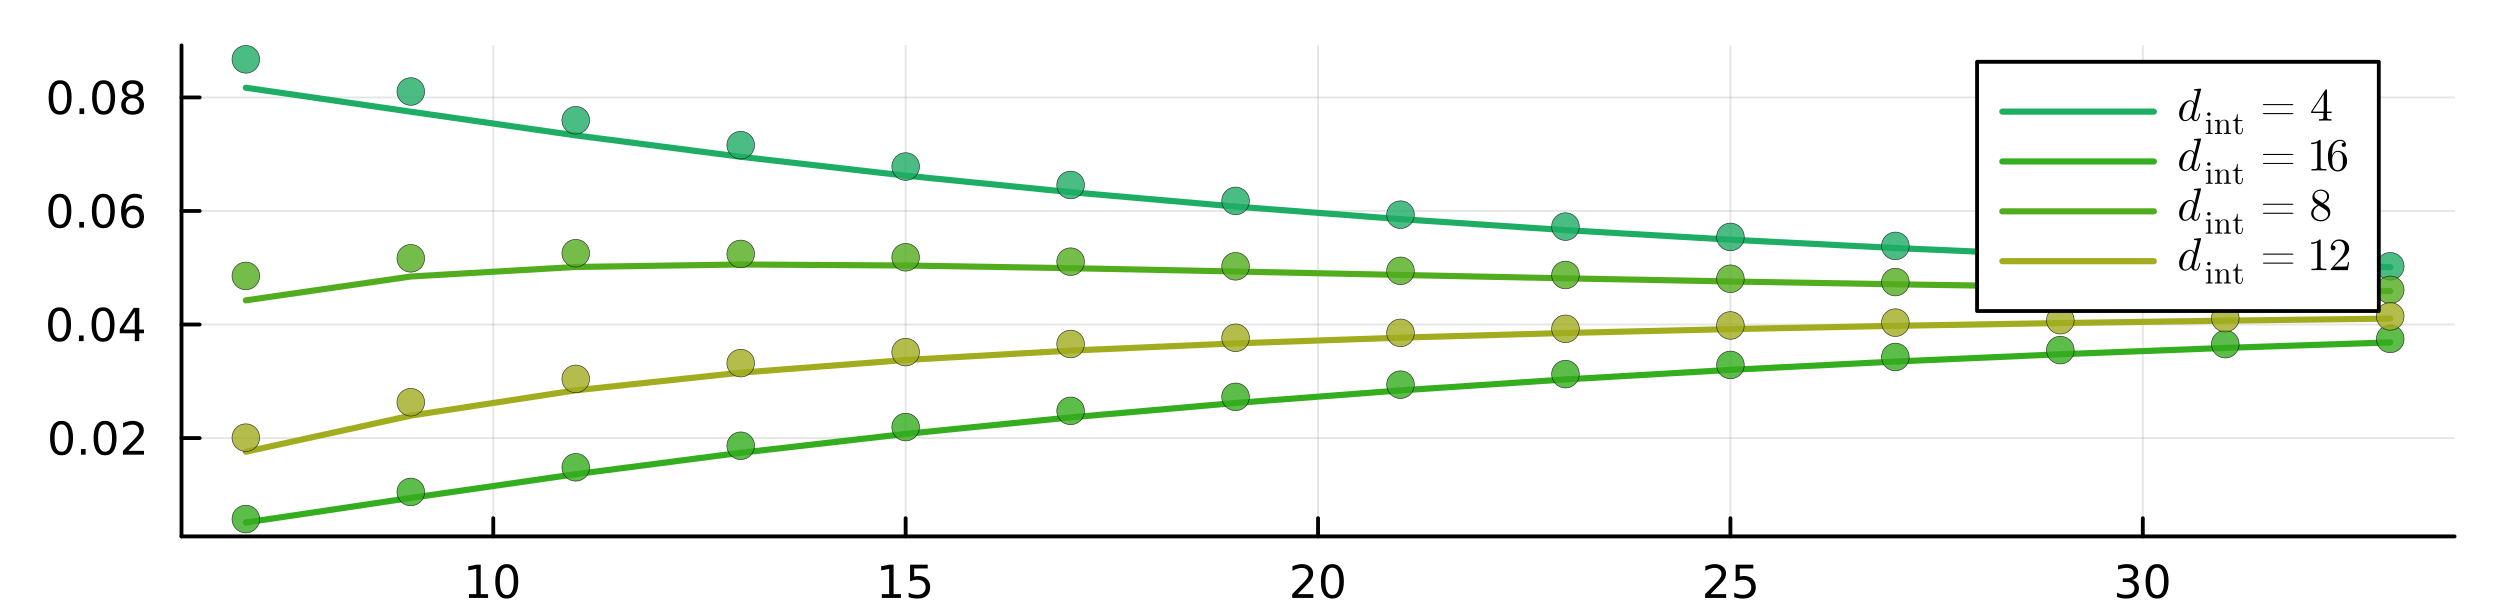 <svg xmlns="http://www.w3.org/2000/svg" xmlns:xlink="http://www.w3.org/1999/xlink" width="650" height="160" viewBox="0 0 2600 640">
<rect x="0" y="0" width="2600" height="640" fill="#333333" stroke="none"/>
<defs>
  <clipPath id="clip200">
    <rect x="0" y="0" width="2600" height="640"></rect>
  </clipPath>
</defs>
<path clip-path="url(#clip200)" d="M0 640 L2600 640 L2600 0 L0 0  Z" fill="#ffffff" fill-rule="evenodd" fill-opacity="1"></path>
<defs>
  <clipPath id="clip201">
    <rect x="520" y="0" width="1821" height="640"></rect>
  </clipPath>
</defs>
<path clip-path="url(#clip200)" d="M188.76 557.847 L2552.76 557.847 L2552.76 47.244 L188.76 47.244  Z" fill="#ffffff" fill-rule="evenodd" fill-opacity="1"></path>
<defs>
  <clipPath id="clip202">
    <rect x="188" y="47" width="2365" height="512"></rect>
  </clipPath>
</defs>
<polyline clip-path="url(#clip202)" style="stroke:#000000; stroke-linecap:round; stroke-linejoin:round; stroke-width:2; stroke-opacity:0.1; fill:none" points="512.995,557.847 512.995,47.244 "></polyline>
<polyline clip-path="url(#clip202)" style="stroke:#000000; stroke-linecap:round; stroke-linejoin:round; stroke-width:2; stroke-opacity:0.1; fill:none" points="941.876,557.847 941.876,47.244 "></polyline>
<polyline clip-path="url(#clip202)" style="stroke:#000000; stroke-linecap:round; stroke-linejoin:round; stroke-width:2; stroke-opacity:0.1; fill:none" points="1370.76,557.847 1370.76,47.244 "></polyline>
<polyline clip-path="url(#clip202)" style="stroke:#000000; stroke-linecap:round; stroke-linejoin:round; stroke-width:2; stroke-opacity:0.1; fill:none" points="1799.64,557.847 1799.64,47.244 "></polyline>
<polyline clip-path="url(#clip202)" style="stroke:#000000; stroke-linecap:round; stroke-linejoin:round; stroke-width:2; stroke-opacity:0.1; fill:none" points="2228.52,557.847 2228.52,47.244 "></polyline>
<polyline clip-path="url(#clip202)" style="stroke:#000000; stroke-linecap:round; stroke-linejoin:round; stroke-width:2; stroke-opacity:0.1; fill:none" points="188.76,455.574 2552.76,455.574 "></polyline>
<polyline clip-path="url(#clip202)" style="stroke:#000000; stroke-linecap:round; stroke-linejoin:round; stroke-width:2; stroke-opacity:0.1; fill:none" points="188.76,337.493 2552.76,337.493 "></polyline>
<polyline clip-path="url(#clip202)" style="stroke:#000000; stroke-linecap:round; stroke-linejoin:round; stroke-width:2; stroke-opacity:0.1; fill:none" points="188.76,219.412 2552.76,219.412 "></polyline>
<polyline clip-path="url(#clip202)" style="stroke:#000000; stroke-linecap:round; stroke-linejoin:round; stroke-width:2; stroke-opacity:0.1; fill:none" points="188.76,101.332 2552.76,101.332 "></polyline>
<polyline clip-path="url(#clip200)" style="stroke:#000000; stroke-linecap:round; stroke-linejoin:round; stroke-width:4; stroke-opacity:1; fill:none" points="188.76,557.847 2552.76,557.847 "></polyline>
<polyline clip-path="url(#clip200)" style="stroke:#000000; stroke-linecap:round; stroke-linejoin:round; stroke-width:4; stroke-opacity:1; fill:none" points="512.995,557.847 512.995,538.95 "></polyline>
<polyline clip-path="url(#clip200)" style="stroke:#000000; stroke-linecap:round; stroke-linejoin:round; stroke-width:4; stroke-opacity:1; fill:none" points="941.876,557.847 941.876,538.95 "></polyline>
<polyline clip-path="url(#clip200)" style="stroke:#000000; stroke-linecap:round; stroke-linejoin:round; stroke-width:4; stroke-opacity:1; fill:none" points="1370.76,557.847 1370.76,538.95 "></polyline>
<polyline clip-path="url(#clip200)" style="stroke:#000000; stroke-linecap:round; stroke-linejoin:round; stroke-width:4; stroke-opacity:1; fill:none" points="1799.64,557.847 1799.64,538.95 "></polyline>
<polyline clip-path="url(#clip200)" style="stroke:#000000; stroke-linecap:round; stroke-linejoin:round; stroke-width:4; stroke-opacity:1; fill:none" points="2228.52,557.847 2228.52,538.95 "></polyline>
<path clip-path="url(#clip200)" d="M487.682 617.912 L495.321 617.912 L495.321 591.546 L487.011 593.213 L487.011 588.954 L495.275 587.287 L499.951 587.287 L499.951 617.912 L507.59 617.912 L507.59 621.847 L487.682 621.847 L487.682 617.912 Z" fill="#000000" fill-rule="nonzero" fill-opacity="1"></path><path clip-path="url(#clip200)" d="M527.034 590.366 Q523.423 590.366 521.594 593.931 Q519.789 597.472 519.789 604.602 Q519.789 611.708 521.594 615.273 Q523.423 618.815 527.034 618.815 Q530.668 618.815 532.474 615.273 Q534.302 611.708 534.302 604.602 Q534.302 597.472 532.474 593.931 Q530.668 590.366 527.034 590.366 M527.034 586.662 Q532.844 586.662 535.9 591.269 Q538.978 595.852 538.978 604.602 Q538.978 613.329 535.9 617.935 Q532.844 622.519 527.034 622.519 Q521.224 622.519 518.145 617.935 Q515.09 613.329 515.09 604.602 Q515.09 595.852 518.145 591.269 Q521.224 586.662 527.034 586.662 Z" fill="#000000" fill-rule="nonzero" fill-opacity="1"></path><path clip-path="url(#clip200)" d="M917.062 617.912 L924.7 617.912 L924.7 591.546 L916.39 593.213 L916.39 588.954 L924.654 587.287 L929.33 587.287 L929.33 617.912 L936.969 617.912 L936.969 621.847 L917.062 621.847 L917.062 617.912 Z" fill="#000000" fill-rule="nonzero" fill-opacity="1"></path><path clip-path="url(#clip200)" d="M946.46 587.287 L964.816 587.287 L964.816 591.222 L950.742 591.222 L950.742 599.695 Q951.761 599.347 952.779 599.185 Q953.798 599 954.816 599 Q960.603 599 963.983 602.171 Q967.362 605.343 967.362 610.759 Q967.362 616.338 963.89 619.44 Q960.418 622.519 954.098 622.519 Q951.923 622.519 949.654 622.148 Q947.409 621.778 945.001 621.037 L945.001 616.338 Q947.085 617.472 949.307 618.028 Q951.529 618.583 954.006 618.583 Q958.011 618.583 960.348 616.477 Q962.686 614.37 962.686 610.759 Q962.686 607.148 960.348 605.042 Q958.011 602.935 954.006 602.935 Q952.131 602.935 950.256 603.352 Q948.404 603.769 946.46 604.648 L946.46 587.287 Z" fill="#000000" fill-rule="nonzero" fill-opacity="1"></path><path clip-path="url(#clip200)" d="M1349.53 617.912 L1365.85 617.912 L1365.85 621.847 L1343.91 621.847 L1343.91 617.912 Q1346.57 615.157 1351.15 610.528 Q1355.76 605.875 1356.94 604.533 Q1359.18 602.009 1360.06 600.273 Q1360.97 598.514 1360.97 596.824 Q1360.97 594.07 1359.02 592.334 Q1357.1 590.597 1354 590.597 Q1351.8 590.597 1349.35 591.361 Q1346.92 592.125 1344.14 593.676 L1344.14 588.954 Q1346.96 587.82 1349.42 587.241 Q1351.87 586.662 1353.91 586.662 Q1359.28 586.662 1362.47 589.347 Q1365.67 592.033 1365.67 596.523 Q1365.67 598.653 1364.86 600.574 Q1364.07 602.472 1361.96 605.065 Q1361.38 605.736 1358.28 608.954 Q1355.18 612.148 1349.53 617.912 Z" fill="#000000" fill-rule="nonzero" fill-opacity="1"></path><path clip-path="url(#clip200)" d="M1385.67 590.366 Q1382.05 590.366 1380.23 593.931 Q1378.42 597.472 1378.42 604.602 Q1378.42 611.708 1380.23 615.273 Q1382.05 618.815 1385.67 618.815 Q1389.3 618.815 1391.11 615.273 Q1392.93 611.708 1392.93 604.602 Q1392.93 597.472 1391.11 593.931 Q1389.3 590.366 1385.67 590.366 M1385.67 586.662 Q1391.48 586.662 1394.53 591.269 Q1397.61 595.852 1397.61 604.602 Q1397.61 613.329 1394.53 617.935 Q1391.48 622.519 1385.67 622.519 Q1379.86 622.519 1376.78 617.935 Q1373.72 613.329 1373.72 604.602 Q1373.72 595.852 1376.78 591.269 Q1379.86 586.662 1385.67 586.662 Z" fill="#000000" fill-rule="nonzero" fill-opacity="1"></path><path clip-path="url(#clip200)" d="M1778.91 617.912 L1795.23 617.912 L1795.23 621.847 L1773.29 621.847 L1773.29 617.912 Q1775.95 615.157 1780.53 610.528 Q1785.14 605.875 1786.32 604.533 Q1788.56 602.009 1789.44 600.273 Q1790.35 598.514 1790.35 596.824 Q1790.35 594.07 1788.4 592.334 Q1786.48 590.597 1783.38 590.597 Q1781.18 590.597 1778.73 591.361 Q1776.29 592.125 1773.52 593.676 L1773.52 588.954 Q1776.34 587.82 1778.79 587.241 Q1781.25 586.662 1783.29 586.662 Q1788.66 586.662 1791.85 589.347 Q1795.04 592.033 1795.04 596.523 Q1795.04 598.653 1794.23 600.574 Q1793.45 602.472 1791.34 605.065 Q1790.76 605.736 1787.66 608.954 Q1784.56 612.148 1778.91 617.912 Z" fill="#000000" fill-rule="nonzero" fill-opacity="1"></path><path clip-path="url(#clip200)" d="M1805.09 587.287 L1823.45 587.287 L1823.45 591.222 L1809.37 591.222 L1809.37 599.695 Q1810.39 599.347 1811.41 599.185 Q1812.43 599 1813.45 599 Q1819.23 599 1822.61 602.171 Q1825.99 605.343 1825.99 610.759 Q1825.99 616.338 1822.52 619.44 Q1819.05 622.519 1812.73 622.519 Q1810.55 622.519 1808.29 622.148 Q1806.04 621.778 1803.63 621.037 L1803.63 616.338 Q1805.72 617.472 1807.94 618.028 Q1810.16 618.583 1812.64 618.583 Q1816.64 618.583 1818.98 616.477 Q1821.32 614.37 1821.32 610.759 Q1821.32 607.148 1818.98 605.042 Q1816.64 602.935 1812.64 602.935 Q1810.76 602.935 1808.89 603.352 Q1807.04 603.769 1805.09 604.648 L1805.09 587.287 Z" fill="#000000" fill-rule="nonzero" fill-opacity="1"></path><path clip-path="url(#clip200)" d="M2217.36 603.213 Q2220.72 603.931 2222.6 606.199 Q2224.49 608.468 2224.49 611.801 Q2224.49 616.917 2220.98 619.718 Q2217.46 622.519 2210.98 622.519 Q2208.8 622.519 2206.48 622.079 Q2204.19 621.662 2201.74 620.806 L2201.74 616.292 Q2203.68 617.426 2206 618.005 Q2208.31 618.583 2210.84 618.583 Q2215.23 618.583 2217.53 616.847 Q2219.84 615.111 2219.84 611.801 Q2219.84 608.745 2217.69 607.033 Q2215.56 605.296 2211.74 605.296 L2207.71 605.296 L2207.71 601.454 L2211.92 601.454 Q2215.37 601.454 2217.2 600.088 Q2219.03 598.699 2219.03 596.107 Q2219.03 593.445 2217.13 592.033 Q2215.26 590.597 2211.74 590.597 Q2209.82 590.597 2207.62 591.014 Q2205.42 591.431 2202.78 592.31 L2202.78 588.144 Q2205.44 587.403 2207.76 587.033 Q2210.1 586.662 2212.16 586.662 Q2217.48 586.662 2220.58 589.093 Q2223.68 591.5 2223.68 595.621 Q2223.68 598.491 2222.04 600.482 Q2220.4 602.449 2217.36 603.213 Z" fill="#000000" fill-rule="nonzero" fill-opacity="1"></path><path clip-path="url(#clip200)" d="M2243.36 590.366 Q2239.75 590.366 2237.92 593.931 Q2236.11 597.472 2236.11 604.602 Q2236.11 611.708 2237.92 615.273 Q2239.75 618.815 2243.36 618.815 Q2246.99 618.815 2248.8 615.273 Q2250.63 611.708 2250.63 604.602 Q2250.63 597.472 2248.8 593.931 Q2246.99 590.366 2243.36 590.366 M2243.36 586.662 Q2249.17 586.662 2252.22 591.269 Q2255.3 595.852 2255.3 604.602 Q2255.3 613.329 2252.22 617.935 Q2249.17 622.519 2243.36 622.519 Q2237.55 622.519 2234.47 617.935 Q2231.41 613.329 2231.41 604.602 Q2231.41 595.852 2234.47 591.269 Q2237.55 586.662 2243.36 586.662 Z" fill="#000000" fill-rule="nonzero" fill-opacity="1"></path><polyline clip-path="url(#clip200)" style="stroke:#000000; stroke-linecap:round; stroke-linejoin:round; stroke-width:4; stroke-opacity:1; fill:none" points="188.76,557.847 188.76,47.244 "></polyline>
<polyline clip-path="url(#clip200)" style="stroke:#000000; stroke-linecap:round; stroke-linejoin:round; stroke-width:4; stroke-opacity:1; fill:none" points="188.76,455.574 207.658,455.574 "></polyline>
<polyline clip-path="url(#clip200)" style="stroke:#000000; stroke-linecap:round; stroke-linejoin:round; stroke-width:4; stroke-opacity:1; fill:none" points="188.76,337.493 207.658,337.493 "></polyline>
<polyline clip-path="url(#clip200)" style="stroke:#000000; stroke-linecap:round; stroke-linejoin:round; stroke-width:4; stroke-opacity:1; fill:none" points="188.76,219.412 207.658,219.412 "></polyline>
<polyline clip-path="url(#clip200)" style="stroke:#000000; stroke-linecap:round; stroke-linejoin:round; stroke-width:4; stroke-opacity:1; fill:none" points="188.76,101.332 207.658,101.332 "></polyline>
<path clip-path="url(#clip200)" d="M64.02 441.372 Q60.409 441.372 58.58 444.937 Q56.775 448.479 56.775 455.608 Q56.775 462.715 58.58 466.28 Q60.409 469.821 64.02 469.821 Q67.654 469.821 69.46 466.28 Q71.288 462.715 71.288 455.608 Q71.288 448.479 69.46 444.937 Q67.654 441.372 64.02 441.372 M64.02 437.669 Q69.83 437.669 72.885 442.275 Q75.964 446.859 75.964 455.608 Q75.964 464.335 72.885 468.942 Q69.83 473.525 64.02 473.525 Q58.21 473.525 55.131 468.942 Q52.075 464.335 52.075 455.608 Q52.075 446.859 55.131 442.275 Q58.21 437.669 64.02 437.669 Z" fill="#000000" fill-rule="nonzero" fill-opacity="1"></path><path clip-path="url(#clip200)" d="M84.182 466.974 L89.066 466.974 L89.066 472.854 L84.182 472.854 L84.182 466.974 Z" fill="#000000" fill-rule="nonzero" fill-opacity="1"></path><path clip-path="url(#clip200)" d="M109.251 441.372 Q105.64 441.372 103.811 444.937 Q102.006 448.479 102.006 455.608 Q102.006 462.715 103.811 466.28 Q105.64 469.821 109.251 469.821 Q112.885 469.821 114.691 466.28 Q116.52 462.715 116.52 455.608 Q116.52 448.479 114.691 444.937 Q112.885 441.372 109.251 441.372 M109.251 437.669 Q115.061 437.669 118.117 442.275 Q121.195 446.859 121.195 455.608 Q121.195 464.335 118.117 468.942 Q115.061 473.525 109.251 473.525 Q103.441 473.525 100.362 468.942 Q97.307 464.335 97.307 455.608 Q97.307 446.859 100.362 442.275 Q103.441 437.669 109.251 437.669 Z" fill="#000000" fill-rule="nonzero" fill-opacity="1"></path><path clip-path="url(#clip200)" d="M133.441 468.919 L149.76 468.919 L149.76 472.854 L127.816 472.854 L127.816 468.919 Q130.478 466.164 135.061 461.534 Q139.668 456.882 140.848 455.539 Q143.093 453.016 143.973 451.28 Q144.876 449.521 144.876 447.831 Q144.876 445.076 142.931 443.34 Q141.01 441.604 137.908 441.604 Q135.709 441.604 133.256 442.368 Q130.825 443.132 128.047 444.683 L128.047 439.96 Q130.871 438.826 133.325 438.247 Q135.779 437.669 137.816 437.669 Q143.186 437.669 146.38 440.354 Q149.575 443.039 149.575 447.53 Q149.575 449.659 148.765 451.581 Q147.978 453.479 145.871 456.071 Q145.293 456.743 142.191 459.96 Q139.089 463.155 133.441 468.919 Z" fill="#000000" fill-rule="nonzero" fill-opacity="1"></path><path clip-path="url(#clip200)" d="M61.937 323.292 Q58.325 323.292 56.497 326.857 Q54.691 330.398 54.691 337.528 Q54.691 344.634 56.497 348.199 Q58.325 351.741 61.937 351.741 Q65.571 351.741 67.376 348.199 Q69.205 344.634 69.205 337.528 Q69.205 330.398 67.376 326.857 Q65.571 323.292 61.937 323.292 M61.937 319.588 Q67.747 319.588 70.802 324.194 Q73.881 328.778 73.881 337.528 Q73.881 346.255 70.802 350.861 Q67.747 355.444 61.937 355.444 Q56.126 355.444 53.048 350.861 Q49.992 346.255 49.992 337.528 Q49.992 328.778 53.048 324.194 Q56.126 319.588 61.937 319.588 Z" fill="#000000" fill-rule="nonzero" fill-opacity="1"></path><path clip-path="url(#clip200)" d="M82.098 348.893 L86.983 348.893 L86.983 354.773 L82.098 354.773 L82.098 348.893 Z" fill="#000000" fill-rule="nonzero" fill-opacity="1"></path><path clip-path="url(#clip200)" d="M107.168 323.292 Q103.557 323.292 101.728 326.857 Q99.922 330.398 99.922 337.528 Q99.922 344.634 101.728 348.199 Q103.557 351.741 107.168 351.741 Q110.802 351.741 112.608 348.199 Q114.436 344.634 114.436 337.528 Q114.436 330.398 112.608 326.857 Q110.802 323.292 107.168 323.292 M107.168 319.588 Q112.978 319.588 116.033 324.194 Q119.112 328.778 119.112 337.528 Q119.112 346.255 116.033 350.861 Q112.978 355.444 107.168 355.444 Q101.358 355.444 98.279 350.861 Q95.223 346.255 95.223 337.528 Q95.223 328.778 98.279 324.194 Q101.358 319.588 107.168 319.588 Z" fill="#000000" fill-rule="nonzero" fill-opacity="1"></path><path clip-path="url(#clip200)" d="M140.177 324.287 L128.371 342.736 L140.177 342.736 L140.177 324.287 M138.95 320.213 L144.83 320.213 L144.83 342.736 L149.76 342.736 L149.76 346.625 L144.83 346.625 L144.83 354.773 L140.177 354.773 L140.177 346.625 L124.575 346.625 L124.575 342.111 L138.95 320.213 Z" fill="#000000" fill-rule="nonzero" fill-opacity="1"></path><path clip-path="url(#clip200)" d="M62.261 205.211 Q58.65 205.211 56.821 208.776 Q55.015 212.317 55.015 219.447 Q55.015 226.553 56.821 230.118 Q58.65 233.66 62.261 233.66 Q65.895 233.66 67.7 230.118 Q69.529 226.553 69.529 219.447 Q69.529 212.317 67.7 208.776 Q65.895 205.211 62.261 205.211 M62.261 201.507 Q68.071 201.507 71.126 206.114 Q74.205 210.697 74.205 219.447 Q74.205 228.174 71.126 232.78 Q68.071 237.364 62.261 237.364 Q56.45 237.364 53.372 232.78 Q50.316 228.174 50.316 219.447 Q50.316 210.697 53.372 206.114 Q56.45 201.507 62.261 201.507 Z" fill="#000000" fill-rule="nonzero" fill-opacity="1"></path><path clip-path="url(#clip200)" d="M82.422 230.813 L87.307 230.813 L87.307 236.692 L82.422 236.692 L82.422 230.813 Z" fill="#000000" fill-rule="nonzero" fill-opacity="1"></path><path clip-path="url(#clip200)" d="M107.492 205.211 Q103.881 205.211 102.052 208.776 Q100.246 212.317 100.246 219.447 Q100.246 226.553 102.052 230.118 Q103.881 233.66 107.492 233.66 Q111.126 233.66 112.932 230.118 Q114.76 226.553 114.76 219.447 Q114.76 212.317 112.932 208.776 Q111.126 205.211 107.492 205.211 M107.492 201.507 Q113.302 201.507 116.358 206.114 Q119.436 210.697 119.436 219.447 Q119.436 228.174 116.358 232.78 Q113.302 237.364 107.492 237.364 Q101.682 237.364 98.603 232.78 Q95.547 228.174 95.547 219.447 Q95.547 210.697 98.603 206.114 Q101.682 201.507 107.492 201.507 Z" fill="#000000" fill-rule="nonzero" fill-opacity="1"></path><path clip-path="url(#clip200)" d="M138.232 217.549 Q135.084 217.549 133.232 219.702 Q131.404 221.854 131.404 225.604 Q131.404 229.331 133.232 231.507 Q135.084 233.66 138.232 233.66 Q141.381 233.66 143.209 231.507 Q145.061 229.331 145.061 225.604 Q145.061 221.854 143.209 219.702 Q141.381 217.549 138.232 217.549 M147.515 202.896 L147.515 207.155 Q145.756 206.322 143.95 205.882 Q142.168 205.442 140.408 205.442 Q135.779 205.442 133.325 208.567 Q130.894 211.692 130.547 218.012 Q131.913 215.998 133.973 214.933 Q136.033 213.845 138.51 213.845 Q143.718 213.845 146.728 217.017 Q149.76 220.165 149.76 225.604 Q149.76 230.928 146.612 234.146 Q143.464 237.364 138.232 237.364 Q132.237 237.364 129.066 232.78 Q125.894 228.174 125.894 219.447 Q125.894 211.253 129.783 206.392 Q133.672 201.507 140.223 201.507 Q141.982 201.507 143.765 201.855 Q145.57 202.202 147.515 202.896 Z" fill="#000000" fill-rule="nonzero" fill-opacity="1"></path><path clip-path="url(#clip200)" d="M62.515 87.13 Q58.904 87.13 57.075 90.695 Q55.27 94.237 55.27 101.366 Q55.27 108.473 57.075 112.038 Q58.904 115.579 62.515 115.579 Q66.149 115.579 67.955 112.038 Q69.784 108.473 69.784 101.366 Q69.784 94.237 67.955 90.695 Q66.149 87.13 62.515 87.13 M62.515 83.427 Q68.325 83.427 71.381 88.033 Q74.46 92.616 74.46 101.366 Q74.46 110.093 71.381 114.7 Q68.325 119.283 62.515 119.283 Q56.705 119.283 53.626 114.7 Q50.571 110.093 50.571 101.366 Q50.571 92.616 53.626 88.033 Q56.705 83.427 62.515 83.427 Z" fill="#000000" fill-rule="nonzero" fill-opacity="1"></path><path clip-path="url(#clip200)" d="M82.677 112.732 L87.561 112.732 L87.561 118.612 L82.677 118.612 L82.677 112.732 Z" fill="#000000" fill-rule="nonzero" fill-opacity="1"></path><path clip-path="url(#clip200)" d="M107.746 87.13 Q104.135 87.13 102.307 90.695 Q100.501 94.237 100.501 101.366 Q100.501 108.473 102.307 112.038 Q104.135 115.579 107.746 115.579 Q111.381 115.579 113.186 112.038 Q115.015 108.473 115.015 101.366 Q115.015 94.237 113.186 90.695 Q111.381 87.13 107.746 87.13 M107.746 83.427 Q113.557 83.427 116.612 88.033 Q119.691 92.616 119.691 101.366 Q119.691 110.093 116.612 114.7 Q113.557 119.283 107.746 119.283 Q101.936 119.283 98.858 114.7 Q95.802 110.093 95.802 101.366 Q95.802 92.616 98.858 88.033 Q101.936 83.427 107.746 83.427 Z" fill="#000000" fill-rule="nonzero" fill-opacity="1"></path><path clip-path="url(#clip200)" d="M137.908 102.2 Q134.575 102.2 132.654 103.982 Q130.756 105.764 130.756 108.889 Q130.756 112.014 132.654 113.797 Q134.575 115.579 137.908 115.579 Q141.242 115.579 143.163 113.797 Q145.084 111.991 145.084 108.889 Q145.084 105.764 143.163 103.982 Q141.265 102.2 137.908 102.2 M133.232 100.209 Q130.223 99.468 128.533 97.408 Q126.867 95.348 126.867 92.385 Q126.867 88.241 129.807 85.834 Q132.769 83.427 137.908 83.427 Q143.07 83.427 146.01 85.834 Q148.95 88.241 148.95 92.385 Q148.95 95.348 147.26 97.408 Q145.593 99.468 142.607 100.209 Q145.987 100.996 147.862 103.288 Q149.76 105.579 149.76 108.889 Q149.76 113.913 146.681 116.598 Q143.626 119.283 137.908 119.283 Q132.191 119.283 129.112 116.598 Q126.057 113.913 126.057 108.889 Q126.057 105.579 127.955 103.288 Q129.853 100.996 133.232 100.209 M131.519 92.825 Q131.519 95.51 133.186 97.014 Q134.876 98.519 137.908 98.519 Q140.918 98.519 142.607 97.014 Q144.32 95.51 144.32 92.825 Q144.32 90.14 142.607 88.635 Q140.918 87.13 137.908 87.13 Q134.876 87.13 133.186 88.635 Q131.519 90.14 131.519 92.825 Z" fill="#000000" fill-rule="nonzero" fill-opacity="1"></path><polyline clip-path="url(#clip202)" style="stroke:#1ead65; stroke-linecap:round; stroke-linejoin:round; stroke-width:6.4; stroke-opacity:1; fill:none" points="255.666,91.231 427.218,116.191 598.771,140.806 770.324,163.055 941.876,182.679 1113.43,199.853 1284.98,214.846 1456.53,227.924 1628.09,239.328 1799.64,249.272 1971.19,257.942 2142.75,265.502 2314.3,272.093 2485.85,277.84 "></polyline>
<circle clip-path="url(#clip202)" cx="255.666" cy="61.695" r="14.4" fill="#1ead65" fill-rule="evenodd" fill-opacity="0.8" stroke="#000000" stroke-opacity="0.8" stroke-width="0.64"></circle>
<circle clip-path="url(#clip202)" cx="427.218" cy="95.157" r="14.4" fill="#1ead65" fill-rule="evenodd" fill-opacity="0.8" stroke="#000000" stroke-opacity="0.8" stroke-width="0.64"></circle>
<circle clip-path="url(#clip202)" cx="598.771" cy="125.073" r="14.4" fill="#1ead65" fill-rule="evenodd" fill-opacity="0.8" stroke="#000000" stroke-opacity="0.8" stroke-width="0.64"></circle>
<circle clip-path="url(#clip202)" cx="770.324" cy="150.944" r="14.4" fill="#1ead65" fill-rule="evenodd" fill-opacity="0.8" stroke="#000000" stroke-opacity="0.8" stroke-width="0.64"></circle>
<circle clip-path="url(#clip202)" cx="941.876" cy="173.205" r="14.4" fill="#1ead65" fill-rule="evenodd" fill-opacity="0.8" stroke="#000000" stroke-opacity="0.8" stroke-width="0.64"></circle>
<circle clip-path="url(#clip202)" cx="1113.43" cy="192.384" r="14.4" fill="#1ead65" fill-rule="evenodd" fill-opacity="0.8" stroke="#000000" stroke-opacity="0.8" stroke-width="0.64"></circle>
<circle clip-path="url(#clip202)" cx="1284.98" cy="208.944" r="14.4" fill="#1ead65" fill-rule="evenodd" fill-opacity="0.8" stroke="#000000" stroke-opacity="0.8" stroke-width="0.64"></circle>
<circle clip-path="url(#clip202)" cx="1456.53" cy="223.266" r="14.4" fill="#1ead65" fill-rule="evenodd" fill-opacity="0.8" stroke="#000000" stroke-opacity="0.8" stroke-width="0.64"></circle>
<circle clip-path="url(#clip202)" cx="1628.09" cy="235.67" r="14.4" fill="#1ead65" fill-rule="evenodd" fill-opacity="0.8" stroke="#000000" stroke-opacity="0.8" stroke-width="0.64"></circle>
<circle clip-path="url(#clip202)" cx="1799.64" cy="246.419" r="14.4" fill="#1ead65" fill-rule="evenodd" fill-opacity="0.8" stroke="#000000" stroke-opacity="0.8" stroke-width="0.64"></circle>
<circle clip-path="url(#clip202)" cx="1971.19" cy="255.741" r="14.4" fill="#1ead65" fill-rule="evenodd" fill-opacity="0.8" stroke="#000000" stroke-opacity="0.8" stroke-width="0.64"></circle>
<circle clip-path="url(#clip202)" cx="2142.75" cy="263.828" r="14.4" fill="#1ead65" fill-rule="evenodd" fill-opacity="0.8" stroke="#000000" stroke-opacity="0.8" stroke-width="0.64"></circle>
<circle clip-path="url(#clip202)" cx="2314.3" cy="270.844" r="14.4" fill="#1ead65" fill-rule="evenodd" fill-opacity="0.8" stroke="#000000" stroke-opacity="0.8" stroke-width="0.64"></circle>
<circle clip-path="url(#clip202)" cx="2485.85" cy="276.933" r="14.4" fill="#1ead65" fill-rule="evenodd" fill-opacity="0.8" stroke="#000000" stroke-opacity="0.8" stroke-width="0.64"></circle>
<polyline clip-path="url(#clip202)" style="stroke:#34ad1e; stroke-linecap:round; stroke-linejoin:round; stroke-width:6.4; stroke-opacity:1; fill:none" points="255.666,543.396 427.218,517.803 598.771,493.117 770.324,470.86 941.876,451.236 1113.43,434.062 1284.98,419.069 1456.53,405.991 1628.09,394.586 1799.64,384.642 1971.19,375.972 2142.75,368.413 2314.3,361.821 2485.85,356.074 "></polyline>
<circle clip-path="url(#clip202)" cx="255.666" cy="539.808" r="14.4" fill="#34ad1e" fill-rule="evenodd" fill-opacity="0.8" stroke="#000000" stroke-opacity="0.8" stroke-width="0.64"></circle>
<circle clip-path="url(#clip202)" cx="427.218" cy="511.622" r="14.4" fill="#34ad1e" fill-rule="evenodd" fill-opacity="0.8" stroke="#000000" stroke-opacity="0.8" stroke-width="0.64"></circle>
<circle clip-path="url(#clip202)" cx="598.771" cy="485.999" r="14.4" fill="#34ad1e" fill-rule="evenodd" fill-opacity="0.8" stroke="#000000" stroke-opacity="0.8" stroke-width="0.64"></circle>
<circle clip-path="url(#clip202)" cx="770.324" cy="463.585" r="14.4" fill="#34ad1e" fill-rule="evenodd" fill-opacity="0.8" stroke="#000000" stroke-opacity="0.8" stroke-width="0.64"></circle>
<circle clip-path="url(#clip202)" cx="941.876" cy="444.143" r="14.4" fill="#34ad1e" fill-rule="evenodd" fill-opacity="0.8" stroke="#000000" stroke-opacity="0.8" stroke-width="0.64"></circle>
<circle clip-path="url(#clip202)" cx="1113.43" cy="427.299" r="14.4" fill="#34ad1e" fill-rule="evenodd" fill-opacity="0.8" stroke="#000000" stroke-opacity="0.8" stroke-width="0.64"></circle>
<circle clip-path="url(#clip202)" cx="1284.98" cy="412.703" r="14.4" fill="#34ad1e" fill-rule="evenodd" fill-opacity="0.8" stroke="#000000" stroke-opacity="0.8" stroke-width="0.64"></circle>
<circle clip-path="url(#clip202)" cx="1456.53" cy="400.047" r="14.4" fill="#34ad1e" fill-rule="evenodd" fill-opacity="0.8" stroke="#000000" stroke-opacity="0.8" stroke-width="0.64"></circle>
<circle clip-path="url(#clip202)" cx="1628.09" cy="389.07" r="14.4" fill="#34ad1e" fill-rule="evenodd" fill-opacity="0.8" stroke="#000000" stroke-opacity="0.8" stroke-width="0.64"></circle>
<circle clip-path="url(#clip202)" cx="1799.64" cy="379.546" r="14.4" fill="#34ad1e" fill-rule="evenodd" fill-opacity="0.8" stroke="#000000" stroke-opacity="0.8" stroke-width="0.64"></circle>
<circle clip-path="url(#clip202)" cx="1971.19" cy="371.282" r="14.4" fill="#34ad1e" fill-rule="evenodd" fill-opacity="0.8" stroke="#000000" stroke-opacity="0.8" stroke-width="0.64"></circle>
<circle clip-path="url(#clip202)" cx="2142.75" cy="364.11" r="14.4" fill="#34ad1e" fill-rule="evenodd" fill-opacity="0.8" stroke="#000000" stroke-opacity="0.8" stroke-width="0.64"></circle>
<circle clip-path="url(#clip202)" cx="2314.3" cy="357.885" r="14.4" fill="#34ad1e" fill-rule="evenodd" fill-opacity="0.8" stroke="#000000" stroke-opacity="0.8" stroke-width="0.64"></circle>
<circle clip-path="url(#clip202)" cx="2485.85" cy="352.482" r="14.4" fill="#34ad1e" fill-rule="evenodd" fill-opacity="0.8" stroke="#000000" stroke-opacity="0.8" stroke-width="0.64"></circle>
<polyline clip-path="url(#clip202)" style="stroke:#52ad1e; stroke-linecap:round; stroke-linejoin:round; stroke-width:6.4; stroke-opacity:1; fill:none" points="255.666,312.364 427.218,287.561 598.771,277.642 770.324,275.07 941.876,276.128 1113.43,278.894 1284.98,282.354 1456.53,285.97 1628.09,289.468 1799.64,292.717 1971.19,295.665 2142.75,298.302 2314.3,300.639 2485.85,302.699 "></polyline>
<circle clip-path="url(#clip202)" cx="255.666" cy="286.979" r="14.4" fill="#52ad1e" fill-rule="evenodd" fill-opacity="0.8" stroke="#000000" stroke-opacity="0.8" stroke-width="0.64"></circle>
<circle clip-path="url(#clip202)" cx="427.218" cy="268.654" r="14.4" fill="#52ad1e" fill-rule="evenodd" fill-opacity="0.8" stroke="#000000" stroke-opacity="0.8" stroke-width="0.64"></circle>
<circle clip-path="url(#clip202)" cx="598.771" cy="263.341" r="14.4" fill="#52ad1e" fill-rule="evenodd" fill-opacity="0.8" stroke="#000000" stroke-opacity="0.8" stroke-width="0.64"></circle>
<circle clip-path="url(#clip202)" cx="770.324" cy="264.079" r="14.4" fill="#52ad1e" fill-rule="evenodd" fill-opacity="0.8" stroke="#000000" stroke-opacity="0.8" stroke-width="0.64"></circle>
<circle clip-path="url(#clip202)" cx="941.876" cy="267.566" r="14.4" fill="#52ad1e" fill-rule="evenodd" fill-opacity="0.8" stroke="#000000" stroke-opacity="0.8" stroke-width="0.64"></circle>
<circle clip-path="url(#clip202)" cx="1113.43" cy="272.147" r="14.4" fill="#52ad1e" fill-rule="evenodd" fill-opacity="0.8" stroke="#000000" stroke-opacity="0.8" stroke-width="0.64"></circle>
<circle clip-path="url(#clip202)" cx="1284.98" cy="276.983" r="14.4" fill="#52ad1e" fill-rule="evenodd" fill-opacity="0.8" stroke="#000000" stroke-opacity="0.8" stroke-width="0.64"></circle>
<circle clip-path="url(#clip202)" cx="1456.53" cy="281.658" r="14.4" fill="#52ad1e" fill-rule="evenodd" fill-opacity="0.8" stroke="#000000" stroke-opacity="0.8" stroke-width="0.64"></circle>
<circle clip-path="url(#clip202)" cx="1628.09" cy="285.983" r="14.4" fill="#52ad1e" fill-rule="evenodd" fill-opacity="0.8" stroke="#000000" stroke-opacity="0.8" stroke-width="0.64"></circle>
<circle clip-path="url(#clip202)" cx="1799.64" cy="289.884" r="14.4" fill="#52ad1e" fill-rule="evenodd" fill-opacity="0.8" stroke="#000000" stroke-opacity="0.8" stroke-width="0.64"></circle>
<circle clip-path="url(#clip202)" cx="1971.19" cy="293.354" r="14.4" fill="#52ad1e" fill-rule="evenodd" fill-opacity="0.8" stroke="#000000" stroke-opacity="0.8" stroke-width="0.64"></circle>
<circle clip-path="url(#clip202)" cx="2142.75" cy="296.411" r="14.4" fill="#52ad1e" fill-rule="evenodd" fill-opacity="0.8" stroke="#000000" stroke-opacity="0.8" stroke-width="0.64"></circle>
<circle clip-path="url(#clip202)" cx="2314.3" cy="299.091" r="14.4" fill="#52ad1e" fill-rule="evenodd" fill-opacity="0.8" stroke="#000000" stroke-opacity="0.8" stroke-width="0.64"></circle>
<circle clip-path="url(#clip202)" cx="2485.85" cy="301.431" r="14.4" fill="#52ad1e" fill-rule="evenodd" fill-opacity="0.8" stroke="#000000" stroke-opacity="0.8" stroke-width="0.64"></circle>
<polyline clip-path="url(#clip202)" style="stroke:#a1ad1e; stroke-linecap:round; stroke-linejoin:round; stroke-width:6.4; stroke-opacity:1; fill:none" points="255.666,469.841 427.218,432.221 598.771,405.915 770.324,387.536 941.876,374.369 1113.43,364.604 1284.98,357.099 1456.53,351.145 1628.09,346.296 1799.64,342.266 1971.19,338.867 2142.75,335.97 2314.3,333.482 2485.85,331.335 "></polyline>
<circle clip-path="url(#clip202)" cx="255.666" cy="455.174" r="14.4" fill="#a1ad1e" fill-rule="evenodd" fill-opacity="0.8" stroke="#000000" stroke-opacity="0.8" stroke-width="0.64"></circle>
<circle clip-path="url(#clip202)" cx="427.218" cy="418.327" r="14.4" fill="#a1ad1e" fill-rule="evenodd" fill-opacity="0.8" stroke="#000000" stroke-opacity="0.8" stroke-width="0.64"></circle>
<circle clip-path="url(#clip202)" cx="598.771" cy="394.043" r="14.4" fill="#a1ad1e" fill-rule="evenodd" fill-opacity="0.8" stroke="#000000" stroke-opacity="0.8" stroke-width="0.64"></circle>
<circle clip-path="url(#clip202)" cx="770.324" cy="377.677" r="14.4" fill="#a1ad1e" fill-rule="evenodd" fill-opacity="0.8" stroke="#000000" stroke-opacity="0.8" stroke-width="0.64"></circle>
<circle clip-path="url(#clip202)" cx="941.876" cy="366.192" r="14.4" fill="#a1ad1e" fill-rule="evenodd" fill-opacity="0.8" stroke="#000000" stroke-opacity="0.8" stroke-width="0.64"></circle>
<circle clip-path="url(#clip202)" cx="1113.43" cy="357.757" r="14.4" fill="#a1ad1e" fill-rule="evenodd" fill-opacity="0.8" stroke="#000000" stroke-opacity="0.8" stroke-width="0.64"></circle>
<circle clip-path="url(#clip202)" cx="1284.98" cy="351.294" r="14.4" fill="#a1ad1e" fill-rule="evenodd" fill-opacity="0.8" stroke="#000000" stroke-opacity="0.8" stroke-width="0.64"></circle>
<circle clip-path="url(#clip202)" cx="1456.53" cy="346.163" r="14.4" fill="#a1ad1e" fill-rule="evenodd" fill-opacity="0.8" stroke="#000000" stroke-opacity="0.8" stroke-width="0.64"></circle>
<circle clip-path="url(#clip202)" cx="1628.09" cy="341.974" r="14.4" fill="#a1ad1e" fill-rule="evenodd" fill-opacity="0.8" stroke="#000000" stroke-opacity="0.8" stroke-width="0.64"></circle>
<circle clip-path="url(#clip202)" cx="1799.64" cy="338.487" r="14.4" fill="#a1ad1e" fill-rule="evenodd" fill-opacity="0.8" stroke="#000000" stroke-opacity="0.8" stroke-width="0.64"></circle>
<circle clip-path="url(#clip202)" cx="1971.19" cy="335.542" r="14.4" fill="#a1ad1e" fill-rule="evenodd" fill-opacity="0.8" stroke="#000000" stroke-opacity="0.8" stroke-width="0.64"></circle>
<circle clip-path="url(#clip202)" cx="2142.75" cy="333.031" r="14.4" fill="#a1ad1e" fill-rule="evenodd" fill-opacity="0.8" stroke="#000000" stroke-opacity="0.8" stroke-width="0.64"></circle>
<circle clip-path="url(#clip202)" cx="2314.3" cy="330.878" r="14.4" fill="#a1ad1e" fill-rule="evenodd" fill-opacity="0.8" stroke="#000000" stroke-opacity="0.8" stroke-width="0.64"></circle>
<circle clip-path="url(#clip202)" cx="2485.85" cy="329.023" r="14.4" fill="#a1ad1e" fill-rule="evenodd" fill-opacity="0.8" stroke="#000000" stroke-opacity="0.8" stroke-width="0.64"></circle>
<path clip-path="url(#clip200)" d="M2056.15 323.464 L2473.96 323.464 L2473.96 64.264 L2056.15 64.264  Z" fill="#ffffff" fill-rule="evenodd" fill-opacity="1"></path>
<polyline clip-path="url(#clip200)" style="stroke:#000000; stroke-linecap:round; stroke-linejoin:round; stroke-width:4; stroke-opacity:1; fill:none" points="2056.15,323.464 2473.96,323.464 2473.96,64.264 2056.15,64.264 2056.15,323.464 "></polyline>
<polyline clip-path="url(#clip200)" style="stroke:#1ead65; stroke-linecap:round; stroke-linejoin:round; stroke-width:6.4; stroke-opacity:1; fill:none" points="2082.42,116.104 2240.02,116.104 "></polyline>
<path clip-path="url(#clip200)" d="M2289.12 92.682 L2282.21 120.414 Q2281.93 121.656 2281.93 122.71 Q2281.93 124.911 2283.36 124.911 Q2284.06 124.911 2284.63 124.466 Q2285.19 124.021 2285.63 123.084 Q2286.08 122.148 2286.36 121.281 Q2286.64 120.391 2287.02 118.986 Q2287.13 118.423 2287.23 118.283 Q2287.34 118.119 2287.67 118.119 Q2288.26 118.119 2288.26 118.587 Q2287.63 121.609 2286.81 123.342 Q2285.49 125.989 2283.27 125.989 Q2281.58 125.989 2280.39 124.958 Q2279.19 123.928 2278.91 122.382 Q2275.84 125.989 2272.66 125.989 Q2269.85 125.989 2268.07 123.857 Q2266.29 121.703 2266.29 118.306 Q2266.29 114.887 2267.97 111.607 Q2269.68 108.328 2272.38 106.291 Q2275.07 104.253 2277.83 104.253 Q2280.76 104.253 2282.26 107.321 L2285.14 95.938 L2285.28 95.001 Q2285.28 94.72 2285.17 94.579 Q2285.07 94.415 2284.51 94.298 Q2283.97 94.181 2282.89 94.181 Q2282.45 94.181 2282.24 94.158 Q2282.05 94.134 2281.89 94.017 Q2281.72 93.877 2281.72 93.596 Q2281.72 92.776 2282.4 92.682 Q2286.9 92.167 2288.49 92.167 Q2288.77 92.167 2288.94 92.307 Q2289.1 92.424 2289.1 92.565 L2289.12 92.682 M2281.68 109.523 Q2281.68 109.312 2281.51 108.727 Q2281.35 108.141 2280.97 107.321 Q2280.6 106.501 2279.78 105.916 Q2278.98 105.307 2277.9 105.307 Q2276.45 105.307 2274.93 106.548 Q2273.43 107.79 2272.33 109.898 Q2271.49 111.584 2270.57 115.121 Q2269.68 118.658 2269.68 120.414 Q2269.68 121.492 2269.92 122.452 Q2270.18 123.389 2270.9 124.162 Q2271.63 124.911 2272.75 124.911 Q2275.49 124.911 2278.19 121.515 Q2278.7 120.93 2278.82 120.695 Q2278.96 120.438 2279.15 119.735 L2281.54 110.343 Q2281.68 109.64 2281.68 109.523 Z" fill="#000000" fill-rule="nonzero" fill-opacity="1"></path><path clip-path="url(#clip200)" d="M2294 139.336 L2294 138.303 Q2295.79 138.303 2296.2 138.09 Q2296.61 137.861 2296.61 136.778 L2296.61 127.744 Q2296.61 126.498 2296.19 126.203 Q2295.78 125.908 2294.14 125.908 L2294.14 124.859 L2298.83 124.498 L2298.83 136.811 Q2298.83 137.811 2299.19 138.057 Q2299.55 138.303 2301.19 138.303 L2301.19 139.336 Q2297.76 139.238 2297.69 139.238 Q2297.23 139.238 2294 139.336 M2295.41 118.645 Q2295.41 117.973 2295.92 117.431 Q2296.45 116.874 2297.19 116.874 Q2297.92 116.874 2298.45 117.382 Q2298.97 117.874 2298.97 118.661 Q2298.97 119.432 2298.45 119.94 Q2297.92 120.432 2297.19 120.432 Q2296.42 120.432 2295.91 119.891 Q2295.41 119.35 2295.41 118.645 Z" fill="#000000" fill-rule="nonzero" fill-opacity="1"></path><path clip-path="url(#clip200)" d="M2303.48 139.336 L2303.48 138.303 Q2305.27 138.303 2305.68 138.09 Q2306.09 137.861 2306.09 136.778 L2306.09 127.777 Q2306.09 126.531 2305.64 126.22 Q2305.22 125.908 2303.48 125.908 L2303.48 124.859 L2308.2 124.498 L2308.2 128.023 Q2309.77 124.498 2313.17 124.498 Q2315.69 124.498 2316.69 125.744 Q2317.43 126.58 2317.58 127.515 Q2317.74 128.449 2317.74 130.876 L2317.74 137.287 Q2317.78 137.992 2318.32 138.156 Q2318.86 138.303 2320.37 138.303 L2320.37 139.336 Q2316.94 139.238 2316.6 139.238 Q2316.33 139.238 2312.81 139.336 L2312.81 138.303 Q2314.59 138.303 2315 138.09 Q2315.43 137.861 2315.43 136.778 L2315.43 128.958 Q2315.43 127.252 2314.91 126.252 Q2314.38 125.236 2312.94 125.236 Q2311.2 125.236 2309.81 126.695 Q2308.41 128.154 2308.41 130.614 L2308.41 136.778 Q2308.41 137.861 2308.82 138.09 Q2309.25 138.303 2311.02 138.303 L2311.02 139.336 Q2307.59 139.238 2307.27 139.238 Q2307 139.238 2303.48 139.336 Z" fill="#000000" fill-rule="nonzero" fill-opacity="1"></path><path clip-path="url(#clip200)" d="M2322.06 125.908 L2322.06 125.17 Q2323.6 125.105 2324.61 124.023 Q2325.65 122.924 2325.99 121.58 Q2326.35 120.235 2326.38 118.678 L2327.22 118.678 L2327.22 124.859 L2332.02 124.859 L2332.02 125.908 L2327.22 125.908 L2327.22 135.237 Q2327.22 138.861 2329.48 138.861 Q2330.45 138.861 2331.09 137.877 Q2331.73 136.877 2331.73 135.106 L2331.73 133.253 L2332.57 133.253 L2332.57 135.172 Q2332.57 136.992 2331.73 138.352 Q2330.89 139.713 2329.24 139.713 Q2328.63 139.713 2328.02 139.549 Q2327.43 139.402 2326.65 139.008 Q2325.88 138.598 2325.38 137.615 Q2324.91 136.614 2324.91 135.172 L2324.91 125.908 L2322.06 125.908 Z" fill="#000000" fill-rule="nonzero" fill-opacity="1"></path><path clip-path="url(#clip200)" d="M2353.37 118.166 Q2353.42 117.58 2354.33 117.58 L2383.73 117.58 Q2385.11 117.58 2385.13 118.119 Q2385.13 118.704 2383.82 118.681 L2354.66 118.681 Q2353.37 118.704 2353.37 118.166 M2353.37 108.797 Q2353.37 108.211 2354.38 108.235 L2383.68 108.235 Q2385.11 108.235 2385.13 108.797 Q2385.13 109.336 2383.92 109.336 L2354.33 109.336 Q2353.37 109.336 2353.37 108.797 Z" fill="#000000" fill-rule="nonzero" fill-opacity="1"></path><path clip-path="url(#clip200)" d="M2403.62 117.533 L2403.62 116.058 L2418.36 93.549 Q2418.73 92.963 2419.32 92.987 Q2419.86 92.987 2419.97 93.197 Q2420.09 93.408 2420.09 94.228 L2420.09 116.058 L2424.89 116.058 L2424.89 117.533 L2420.09 117.533 L2420.09 121.703 Q2420.09 123.084 2420.65 123.53 Q2421.24 123.975 2423.72 123.975 L2424.73 123.975 L2424.73 125.45 Q2422.76 125.31 2418.22 125.31 Q2413.7 125.31 2411.73 125.45 L2411.73 123.975 L2412.74 123.975 Q2415.22 123.975 2415.8 123.553 Q2416.39 123.108 2416.39 121.703 L2416.39 117.533 L2403.62 117.533 M2404.98 116.058 L2416.67 116.058 L2416.67 98.163 L2404.98 116.058 Z" fill="#000000" fill-rule="nonzero" fill-opacity="1"></path><polyline clip-path="url(#clip200)" style="stroke:#34ad1e; stroke-linecap:round; stroke-linejoin:round; stroke-width:6.4; stroke-opacity:1; fill:none" points="2082.42,167.944 2240.02,167.944 "></polyline>
<path clip-path="url(#clip200)" d="M2289.12 144.522 L2282.21 172.254 Q2281.93 173.496 2281.93 174.55 Q2281.93 176.751 2283.36 176.751 Q2284.06 176.751 2284.63 176.306 Q2285.19 175.861 2285.63 174.924 Q2286.08 173.988 2286.36 173.121 Q2286.64 172.231 2287.02 170.826 Q2287.13 170.263 2287.23 170.123 Q2287.34 169.959 2287.67 169.959 Q2288.26 169.959 2288.26 170.427 Q2287.63 173.449 2286.81 175.182 Q2285.49 177.829 2283.27 177.829 Q2281.58 177.829 2280.39 176.798 Q2279.19 175.768 2278.91 174.222 Q2275.84 177.829 2272.66 177.829 Q2269.85 177.829 2268.07 175.697 Q2266.29 173.543 2266.29 170.146 Q2266.29 166.727 2267.97 163.447 Q2269.68 160.168 2272.38 158.131 Q2275.07 156.093 2277.83 156.093 Q2280.76 156.093 2282.26 159.161 L2285.14 147.778 L2285.28 146.841 Q2285.28 146.56 2285.17 146.419 Q2285.07 146.255 2284.51 146.138 Q2283.97 146.021 2282.89 146.021 Q2282.45 146.021 2282.24 145.998 Q2282.05 145.974 2281.89 145.857 Q2281.72 145.717 2281.72 145.436 Q2281.72 144.616 2282.4 144.522 Q2286.9 144.007 2288.49 144.007 Q2288.77 144.007 2288.94 144.147 Q2289.1 144.265 2289.1 144.405 L2289.12 144.522 M2281.68 161.363 Q2281.68 161.152 2281.51 160.567 Q2281.35 159.981 2280.97 159.161 Q2280.6 158.341 2279.78 157.756 Q2278.98 157.147 2277.9 157.147 Q2276.45 157.147 2274.93 158.388 Q2273.43 159.63 2272.33 161.738 Q2271.49 163.424 2270.57 166.961 Q2269.68 170.498 2269.68 172.254 Q2269.68 173.332 2269.92 174.292 Q2270.18 175.229 2270.9 176.002 Q2271.63 176.751 2272.75 176.751 Q2275.49 176.751 2278.19 173.355 Q2278.7 172.77 2278.82 172.535 Q2278.96 172.278 2279.15 171.575 L2281.54 162.183 Q2281.68 161.48 2281.68 161.363 Z" fill="#000000" fill-rule="nonzero" fill-opacity="1"></path><path clip-path="url(#clip200)" d="M2294 191.176 L2294 190.143 Q2295.79 190.143 2296.2 189.93 Q2296.61 189.701 2296.61 188.618 L2296.61 179.584 Q2296.61 178.338 2296.19 178.043 Q2295.78 177.748 2294.14 177.748 L2294.14 176.699 L2298.83 176.338 L2298.83 188.651 Q2298.83 189.651 2299.19 189.897 Q2299.55 190.143 2301.19 190.143 L2301.19 191.176 Q2297.76 191.078 2297.69 191.078 Q2297.23 191.078 2294 191.176 M2295.41 170.485 Q2295.41 169.813 2295.92 169.271 Q2296.45 168.714 2297.19 168.714 Q2297.92 168.714 2298.45 169.222 Q2298.97 169.714 2298.97 170.501 Q2298.97 171.272 2298.45 171.78 Q2297.92 172.272 2297.19 172.272 Q2296.42 172.272 2295.91 171.731 Q2295.41 171.19 2295.41 170.485 Z" fill="#000000" fill-rule="nonzero" fill-opacity="1"></path><path clip-path="url(#clip200)" d="M2303.48 191.176 L2303.48 190.143 Q2305.27 190.143 2305.68 189.93 Q2306.09 189.701 2306.09 188.618 L2306.09 179.617 Q2306.09 178.371 2305.64 178.06 Q2305.22 177.748 2303.48 177.748 L2303.48 176.699 L2308.2 176.338 L2308.2 179.863 Q2309.77 176.338 2313.17 176.338 Q2315.69 176.338 2316.69 177.584 Q2317.43 178.42 2317.58 179.355 Q2317.74 180.289 2317.74 182.716 L2317.74 189.127 Q2317.78 189.832 2318.32 189.996 Q2318.86 190.143 2320.37 190.143 L2320.37 191.176 Q2316.94 191.078 2316.6 191.078 Q2316.33 191.078 2312.81 191.176 L2312.81 190.143 Q2314.59 190.143 2315 189.93 Q2315.43 189.701 2315.43 188.618 L2315.43 180.798 Q2315.43 179.092 2314.91 178.092 Q2314.38 177.076 2312.94 177.076 Q2311.2 177.076 2309.81 178.535 Q2308.41 179.994 2308.41 182.454 L2308.41 188.618 Q2308.41 189.701 2308.82 189.93 Q2309.25 190.143 2311.02 190.143 L2311.02 191.176 Q2307.59 191.078 2307.27 191.078 Q2307 191.078 2303.48 191.176 Z" fill="#000000" fill-rule="nonzero" fill-opacity="1"></path><path clip-path="url(#clip200)" d="M2322.06 177.748 L2322.06 177.01 Q2323.6 176.945 2324.61 175.863 Q2325.65 174.764 2325.99 173.42 Q2326.35 172.075 2326.38 170.518 L2327.22 170.518 L2327.22 176.699 L2332.02 176.699 L2332.02 177.748 L2327.22 177.748 L2327.22 187.077 Q2327.22 190.701 2329.48 190.701 Q2330.45 190.701 2331.09 189.717 Q2331.73 188.717 2331.73 186.946 L2331.73 185.093 L2332.57 185.093 L2332.57 187.012 Q2332.57 188.832 2331.73 190.192 Q2330.89 191.553 2329.24 191.553 Q2328.63 191.553 2328.02 191.389 Q2327.43 191.242 2326.65 190.848 Q2325.88 190.438 2325.38 189.455 Q2324.91 188.454 2324.91 187.012 L2324.91 177.748 L2322.06 177.748 Z" fill="#000000" fill-rule="nonzero" fill-opacity="1"></path><path clip-path="url(#clip200)" d="M2353.37 170.006 Q2353.42 169.42 2354.33 169.42 L2383.73 169.42 Q2385.11 169.42 2385.13 169.959 Q2385.13 170.544 2383.82 170.521 L2354.66 170.521 Q2353.37 170.544 2353.37 170.006 M2353.37 160.637 Q2353.37 160.051 2354.38 160.075 L2383.68 160.075 Q2385.11 160.075 2385.13 160.637 Q2385.13 161.176 2383.92 161.176 L2354.33 161.176 Q2353.37 161.176 2353.37 160.637 Z" fill="#000000" fill-rule="nonzero" fill-opacity="1"></path><path clip-path="url(#clip200)" d="M2403.62 149.909 L2403.62 148.41 Q2409.39 148.41 2412.36 145.342 Q2413.18 145.342 2413.32 145.529 Q2413.46 145.717 2413.46 146.583 L2413.46 173.496 Q2413.46 174.924 2414.16 175.37 Q2414.87 175.815 2417.93 175.815 L2419.46 175.815 L2419.46 177.29 Q2417.77 177.15 2411.68 177.15 Q2405.59 177.15 2403.93 177.29 L2403.93 175.815 L2405.45 175.815 Q2408.47 175.815 2409.2 175.393 Q2409.92 174.948 2409.92 173.496 L2409.92 148.645 Q2407.42 149.909 2403.62 149.909 Z" fill="#000000" fill-rule="nonzero" fill-opacity="1"></path><path clip-path="url(#clip200)" d="M2421.04 162.136 Q2421.04 154.594 2424.88 149.98 Q2428.72 145.342 2433.67 145.342 Q2436.55 145.342 2438.14 146.818 Q2439.75 148.27 2439.75 150.518 Q2439.75 151.76 2439.03 152.298 Q2438.3 152.837 2437.55 152.837 Q2436.69 152.837 2436.01 152.252 Q2435.33 151.666 2435.33 150.612 Q2435.33 148.457 2437.97 148.457 Q2436.73 146.536 2433.76 146.536 Q2432.85 146.536 2431.91 146.818 Q2430.97 147.075 2429.75 147.965 Q2428.54 148.855 2427.6 150.261 Q2426.66 151.666 2426.01 154.313 Q2425.35 156.959 2425.35 160.403 L2425.35 161.55 Q2427.32 156.796 2431.35 156.819 Q2435.37 156.819 2438.16 159.887 Q2440.95 162.956 2440.95 167.5 Q2440.95 172.161 2438.05 175.252 Q2435.14 178.344 2431.07 178.344 Q2429.24 178.344 2427.58 177.571 Q2425.94 176.822 2424.39 175.088 Q2422.87 173.355 2421.95 170.029 Q2421.04 166.703 2421.04 162.136 M2425.44 166.446 Q2425.44 171.153 2426.31 173.402 Q2426.45 173.777 2426.76 174.292 Q2427.08 174.807 2427.62 175.487 Q2428.18 176.142 2429.1 176.587 Q2430.01 177.009 2431.07 177.009 Q2434.27 177.009 2435.82 173.894 Q2436.64 172.161 2436.64 167.453 Q2436.64 162.651 2435.77 160.894 Q2434.3 157.92 2431.3 157.92 Q2429.29 157.92 2427.88 159.302 Q2426.5 160.684 2425.96 162.534 Q2425.44 164.384 2425.44 166.446 Z" fill="#000000" fill-rule="nonzero" fill-opacity="1"></path><polyline clip-path="url(#clip200)" style="stroke:#52ad1e; stroke-linecap:round; stroke-linejoin:round; stroke-width:6.4; stroke-opacity:1; fill:none" points="2082.42,219.784 2240.02,219.784 "></polyline>
<path clip-path="url(#clip200)" d="M2289.12 196.362 L2282.21 224.094 Q2281.93 225.336 2281.93 226.39 Q2281.93 228.591 2283.36 228.591 Q2284.06 228.591 2284.63 228.146 Q2285.19 227.701 2285.63 226.764 Q2286.08 225.828 2286.36 224.961 Q2286.64 224.071 2287.02 222.666 Q2287.13 222.103 2287.23 221.963 Q2287.34 221.799 2287.67 221.799 Q2288.26 221.799 2288.26 222.267 Q2287.63 225.289 2286.81 227.022 Q2285.49 229.669 2283.27 229.669 Q2281.58 229.669 2280.39 228.638 Q2279.19 227.608 2278.91 226.062 Q2275.84 229.669 2272.66 229.669 Q2269.85 229.669 2268.07 227.537 Q2266.29 225.383 2266.29 221.986 Q2266.29 218.567 2267.97 215.287 Q2269.68 212.008 2272.38 209.971 Q2275.07 207.933 2277.83 207.933 Q2280.76 207.933 2282.26 211.001 L2285.14 199.618 L2285.28 198.681 Q2285.28 198.4 2285.17 198.259 Q2285.07 198.095 2284.51 197.978 Q2283.97 197.861 2282.89 197.861 Q2282.45 197.861 2282.24 197.838 Q2282.05 197.814 2281.89 197.697 Q2281.72 197.557 2281.72 197.276 Q2281.72 196.456 2282.4 196.362 Q2286.9 195.847 2288.49 195.847 Q2288.77 195.847 2288.94 195.987 Q2289.1 196.105 2289.1 196.245 L2289.12 196.362 M2281.68 213.203 Q2281.68 212.992 2281.51 212.407 Q2281.35 211.821 2280.97 211.001 Q2280.6 210.181 2279.78 209.596 Q2278.98 208.987 2277.9 208.987 Q2276.45 208.987 2274.93 210.228 Q2273.43 211.47 2272.33 213.578 Q2271.49 215.264 2270.57 218.801 Q2269.68 222.338 2269.68 224.094 Q2269.68 225.172 2269.92 226.132 Q2270.18 227.069 2270.9 227.842 Q2271.63 228.591 2272.75 228.591 Q2275.49 228.591 2278.19 225.195 Q2278.7 224.61 2278.82 224.375 Q2278.96 224.118 2279.15 223.415 L2281.54 214.023 Q2281.68 213.32 2281.68 213.203 Z" fill="#000000" fill-rule="nonzero" fill-opacity="1"></path><path clip-path="url(#clip200)" d="M2294 243.016 L2294 241.983 Q2295.79 241.983 2296.2 241.77 Q2296.61 241.541 2296.61 240.458 L2296.61 231.424 Q2296.61 230.178 2296.19 229.883 Q2295.78 229.588 2294.14 229.588 L2294.14 228.539 L2298.83 228.178 L2298.83 240.491 Q2298.83 241.491 2299.19 241.737 Q2299.55 241.983 2301.19 241.983 L2301.19 243.016 Q2297.76 242.918 2297.69 242.918 Q2297.23 242.918 2294 243.016 M2295.41 222.325 Q2295.41 221.653 2295.92 221.111 Q2296.45 220.554 2297.19 220.554 Q2297.92 220.554 2298.45 221.062 Q2298.97 221.554 2298.97 222.341 Q2298.97 223.112 2298.45 223.62 Q2297.92 224.112 2297.19 224.112 Q2296.42 224.112 2295.91 223.571 Q2295.41 223.03 2295.41 222.325 Z" fill="#000000" fill-rule="nonzero" fill-opacity="1"></path><path clip-path="url(#clip200)" d="M2303.48 243.016 L2303.48 241.983 Q2305.27 241.983 2305.68 241.77 Q2306.09 241.541 2306.09 240.458 L2306.09 231.457 Q2306.09 230.211 2305.64 229.9 Q2305.22 229.588 2303.48 229.588 L2303.48 228.539 L2308.2 228.178 L2308.2 231.703 Q2309.77 228.178 2313.17 228.178 Q2315.69 228.178 2316.69 229.424 Q2317.43 230.26 2317.58 231.195 Q2317.74 232.129 2317.74 234.556 L2317.74 240.967 Q2317.78 241.672 2318.32 241.836 Q2318.86 241.983 2320.37 241.983 L2320.37 243.016 Q2316.94 242.918 2316.6 242.918 Q2316.33 242.918 2312.81 243.016 L2312.81 241.983 Q2314.59 241.983 2315 241.77 Q2315.43 241.541 2315.43 240.458 L2315.43 232.638 Q2315.43 230.932 2314.91 229.932 Q2314.38 228.916 2312.94 228.916 Q2311.2 228.916 2309.81 230.375 Q2308.41 231.834 2308.41 234.294 L2308.41 240.458 Q2308.41 241.541 2308.82 241.77 Q2309.25 241.983 2311.02 241.983 L2311.02 243.016 Q2307.59 242.918 2307.27 242.918 Q2307 242.918 2303.48 243.016 Z" fill="#000000" fill-rule="nonzero" fill-opacity="1"></path><path clip-path="url(#clip200)" d="M2322.06 229.588 L2322.06 228.85 Q2323.6 228.785 2324.61 227.703 Q2325.65 226.604 2325.99 225.26 Q2326.35 223.915 2326.38 222.358 L2327.22 222.358 L2327.22 228.539 L2332.02 228.539 L2332.02 229.588 L2327.22 229.588 L2327.22 238.917 Q2327.22 242.541 2329.48 242.541 Q2330.45 242.541 2331.09 241.557 Q2331.73 240.557 2331.73 238.786 L2331.73 236.933 L2332.57 236.933 L2332.57 238.852 Q2332.57 240.672 2331.73 242.032 Q2330.89 243.393 2329.24 243.393 Q2328.63 243.393 2328.02 243.229 Q2327.43 243.082 2326.65 242.688 Q2325.88 242.278 2325.38 241.295 Q2324.91 240.294 2324.91 238.852 L2324.91 229.588 L2322.06 229.588 Z" fill="#000000" fill-rule="nonzero" fill-opacity="1"></path><path clip-path="url(#clip200)" d="M2353.37 221.846 Q2353.42 221.26 2354.33 221.26 L2383.73 221.26 Q2385.11 221.26 2385.13 221.799 Q2385.13 222.384 2383.82 222.361 L2354.66 222.361 Q2353.37 222.384 2353.37 221.846 M2353.37 212.477 Q2353.37 211.891 2354.38 211.915 L2383.68 211.915 Q2385.11 211.915 2385.13 212.477 Q2385.13 213.016 2383.92 213.016 L2354.33 213.016 Q2353.37 213.016 2353.37 212.477 Z" fill="#000000" fill-rule="nonzero" fill-opacity="1"></path><path clip-path="url(#clip200)" d="M2403.62 221.893 Q2403.62 216.529 2410.53 213.062 Q2407.56 211.048 2407.02 210.462 Q2404.91 208.12 2404.91 205.192 Q2404.91 201.843 2407.44 199.524 Q2409.99 197.182 2413.6 197.182 Q2417.04 197.182 2419.64 199.173 Q2422.24 201.164 2422.24 204.326 Q2422.24 208.776 2416.44 211.774 Q2420.28 214.163 2421.19 215.17 Q2423.53 217.77 2423.53 221.073 Q2423.53 224.914 2420.58 227.561 Q2417.63 230.184 2413.55 230.184 Q2409.57 230.184 2406.6 227.865 Q2403.62 225.547 2403.62 221.893 M2406.01 221.893 Q2406.01 224.867 2408.24 226.858 Q2410.49 228.849 2413.6 228.849 Q2416.62 228.849 2418.87 227.116 Q2421.14 225.383 2421.14 222.806 Q2421.14 221.799 2420.79 220.932 Q2420.46 220.066 2419.79 219.386 Q2419.13 218.684 2418.71 218.379 Q2418.31 218.051 2417.54 217.513 L2411.63 213.788 Q2406.01 216.904 2406.01 221.893 M2407.02 203.319 Q2407.02 205.614 2409.43 207.207 L2415.38 211.048 Q2420.14 208.261 2420.14 204.326 Q2420.14 201.773 2418.19 200.086 Q2416.25 198.376 2413.55 198.376 Q2410.91 198.376 2408.96 199.782 Q2407.02 201.164 2407.02 203.319 Z" fill="#000000" fill-rule="nonzero" fill-opacity="1"></path><polyline clip-path="url(#clip200)" style="stroke:#a1ad1e; stroke-linecap:round; stroke-linejoin:round; stroke-width:6.4; stroke-opacity:1; fill:none" points="2082.42,271.624 2240.02,271.624 "></polyline>
<path clip-path="url(#clip200)" d="M2289.12 248.202 L2282.21 275.934 Q2281.93 277.176 2281.93 278.23 Q2281.93 280.431 2283.36 280.431 Q2284.06 280.431 2284.63 279.986 Q2285.19 279.541 2285.63 278.604 Q2286.08 277.668 2286.36 276.801 Q2286.64 275.911 2287.02 274.506 Q2287.13 273.943 2287.23 273.803 Q2287.34 273.639 2287.67 273.639 Q2288.26 273.639 2288.26 274.107 Q2287.63 277.129 2286.81 278.862 Q2285.49 281.509 2283.27 281.509 Q2281.58 281.509 2280.39 280.478 Q2279.19 279.448 2278.91 277.902 Q2275.84 281.509 2272.66 281.509 Q2269.85 281.509 2268.07 279.377 Q2266.29 277.223 2266.29 273.826 Q2266.29 270.407 2267.97 267.127 Q2269.68 263.848 2272.38 261.811 Q2275.07 259.773 2277.83 259.773 Q2280.76 259.773 2282.26 262.841 L2285.14 251.458 L2285.28 250.521 Q2285.28 250.24 2285.17 250.099 Q2285.07 249.935 2284.51 249.818 Q2283.97 249.701 2282.89 249.701 Q2282.45 249.701 2282.24 249.678 Q2282.05 249.654 2281.89 249.537 Q2281.72 249.397 2281.72 249.116 Q2281.72 248.296 2282.4 248.202 Q2286.9 247.687 2288.49 247.687 Q2288.77 247.687 2288.94 247.827 Q2289.1 247.945 2289.1 248.085 L2289.12 248.202 M2281.68 265.043 Q2281.68 264.832 2281.51 264.247 Q2281.35 263.661 2280.97 262.841 Q2280.6 262.021 2279.78 261.436 Q2278.98 260.827 2277.9 260.827 Q2276.45 260.827 2274.93 262.068 Q2273.43 263.31 2272.33 265.418 Q2271.49 267.104 2270.57 270.641 Q2269.68 274.178 2269.68 275.934 Q2269.68 277.012 2269.92 277.972 Q2270.18 278.909 2270.9 279.682 Q2271.63 280.431 2272.75 280.431 Q2275.49 280.431 2278.19 277.035 Q2278.7 276.45 2278.82 276.215 Q2278.96 275.958 2279.15 275.255 L2281.54 265.863 Q2281.68 265.16 2281.68 265.043 Z" fill="#000000" fill-rule="nonzero" fill-opacity="1"></path><path clip-path="url(#clip200)" d="M2294 294.856 L2294 293.823 Q2295.79 293.823 2296.2 293.61 Q2296.61 293.381 2296.61 292.298 L2296.61 283.264 Q2296.61 282.018 2296.19 281.723 Q2295.78 281.428 2294.14 281.428 L2294.14 280.379 L2298.83 280.018 L2298.83 292.331 Q2298.83 293.331 2299.19 293.577 Q2299.55 293.823 2301.19 293.823 L2301.19 294.856 Q2297.76 294.758 2297.69 294.758 Q2297.23 294.758 2294 294.856 M2295.41 274.165 Q2295.41 273.493 2295.92 272.951 Q2296.45 272.394 2297.19 272.394 Q2297.92 272.394 2298.45 272.902 Q2298.97 273.394 2298.97 274.181 Q2298.97 274.952 2298.45 275.46 Q2297.92 275.952 2297.19 275.952 Q2296.42 275.952 2295.91 275.411 Q2295.41 274.87 2295.41 274.165 Z" fill="#000000" fill-rule="nonzero" fill-opacity="1"></path><path clip-path="url(#clip200)" d="M2303.48 294.856 L2303.48 293.823 Q2305.27 293.823 2305.68 293.61 Q2306.09 293.381 2306.09 292.298 L2306.09 283.297 Q2306.09 282.051 2305.64 281.74 Q2305.22 281.428 2303.48 281.428 L2303.48 280.379 L2308.2 280.018 L2308.2 283.543 Q2309.77 280.018 2313.17 280.018 Q2315.69 280.018 2316.69 281.264 Q2317.43 282.1 2317.58 283.035 Q2317.74 283.969 2317.74 286.396 L2317.74 292.807 Q2317.78 293.512 2318.32 293.676 Q2318.86 293.823 2320.37 293.823 L2320.37 294.856 Q2316.94 294.758 2316.6 294.758 Q2316.33 294.758 2312.81 294.856 L2312.81 293.823 Q2314.59 293.823 2315 293.61 Q2315.43 293.381 2315.43 292.298 L2315.43 284.478 Q2315.43 282.772 2314.91 281.772 Q2314.38 280.756 2312.94 280.756 Q2311.2 280.756 2309.81 282.215 Q2308.41 283.674 2308.41 286.134 L2308.41 292.298 Q2308.41 293.381 2308.82 293.61 Q2309.25 293.823 2311.02 293.823 L2311.02 294.856 Q2307.59 294.758 2307.27 294.758 Q2307 294.758 2303.48 294.856 Z" fill="#000000" fill-rule="nonzero" fill-opacity="1"></path><path clip-path="url(#clip200)" d="M2322.06 281.428 L2322.06 280.69 Q2323.6 280.625 2324.61 279.543 Q2325.65 278.444 2325.99 277.1 Q2326.35 275.755 2326.38 274.198 L2327.22 274.198 L2327.22 280.379 L2332.02 280.379 L2332.02 281.428 L2327.22 281.428 L2327.22 290.757 Q2327.22 294.381 2329.48 294.381 Q2330.45 294.381 2331.09 293.397 Q2331.73 292.397 2331.73 290.626 L2331.73 288.773 L2332.57 288.773 L2332.57 290.692 Q2332.57 292.512 2331.73 293.872 Q2330.89 295.233 2329.24 295.233 Q2328.63 295.233 2328.02 295.069 Q2327.43 294.922 2326.65 294.528 Q2325.88 294.118 2325.38 293.135 Q2324.91 292.134 2324.91 290.692 L2324.91 281.428 L2322.06 281.428 Z" fill="#000000" fill-rule="nonzero" fill-opacity="1"></path><path clip-path="url(#clip200)" d="M2353.37 273.686 Q2353.42 273.1 2354.33 273.1 L2383.73 273.1 Q2385.11 273.1 2385.13 273.639 Q2385.13 274.224 2383.82 274.201 L2354.66 274.201 Q2353.37 274.224 2353.37 273.686 M2353.37 264.317 Q2353.37 263.731 2354.38 263.755 L2383.68 263.755 Q2385.11 263.755 2385.13 264.317 Q2385.13 264.856 2383.92 264.856 L2354.33 264.856 Q2353.37 264.856 2353.37 264.317 Z" fill="#000000" fill-rule="nonzero" fill-opacity="1"></path><path clip-path="url(#clip200)" d="M2403.62 253.589 L2403.62 252.09 Q2409.39 252.09 2412.36 249.022 Q2413.18 249.022 2413.32 249.209 Q2413.46 249.397 2413.46 250.263 L2413.46 277.176 Q2413.46 278.604 2414.16 279.05 Q2414.87 279.495 2417.93 279.495 L2419.46 279.495 L2419.46 280.97 Q2417.77 280.83 2411.68 280.83 Q2405.59 280.83 2403.93 280.97 L2403.93 279.495 L2405.45 279.495 Q2408.47 279.495 2409.2 279.073 Q2409.92 278.628 2409.92 277.176 L2409.92 252.325 Q2407.42 253.589 2403.62 253.589 Z" fill="#000000" fill-rule="nonzero" fill-opacity="1"></path><path clip-path="url(#clip200)" d="M2423.94 280.97 Q2423.94 280.104 2424.01 279.846 Q2424.1 279.588 2424.48 279.19 L2433.68 268.931 Q2438.72 263.263 2438.72 258.321 Q2438.72 255.112 2437.03 252.816 Q2435.37 250.521 2432.3 250.521 Q2430.19 250.521 2428.41 251.809 Q2426.63 253.097 2425.81 255.393 Q2425.96 255.346 2426.45 255.346 Q2427.64 255.346 2428.3 256.096 Q2428.98 256.845 2428.98 257.852 Q2428.98 259.14 2428.13 259.773 Q2427.31 260.382 2426.49 260.382 Q2426.17 260.382 2425.72 260.312 Q2425.3 260.241 2424.62 259.585 Q2423.94 258.906 2423.94 257.712 Q2423.94 254.362 2426.47 251.692 Q2429.02 249.022 2432.91 249.022 Q2437.31 249.022 2440.2 251.645 Q2443.1 254.245 2443.1 258.321 Q2443.1 259.749 2442.66 261.061 Q2442.23 262.349 2441.65 263.356 Q2441.09 264.364 2439.54 265.98 Q2437.99 267.596 2436.75 268.744 Q2435.51 269.891 2432.72 272.327 L2427.64 277.269 L2436.28 277.269 Q2440.5 277.269 2440.83 276.895 Q2441.3 276.215 2441.88 272.632 L2443.1 272.632 L2441.74 280.97 L2423.94 280.97 Z" fill="#000000" fill-rule="nonzero" fill-opacity="1"></path></svg>